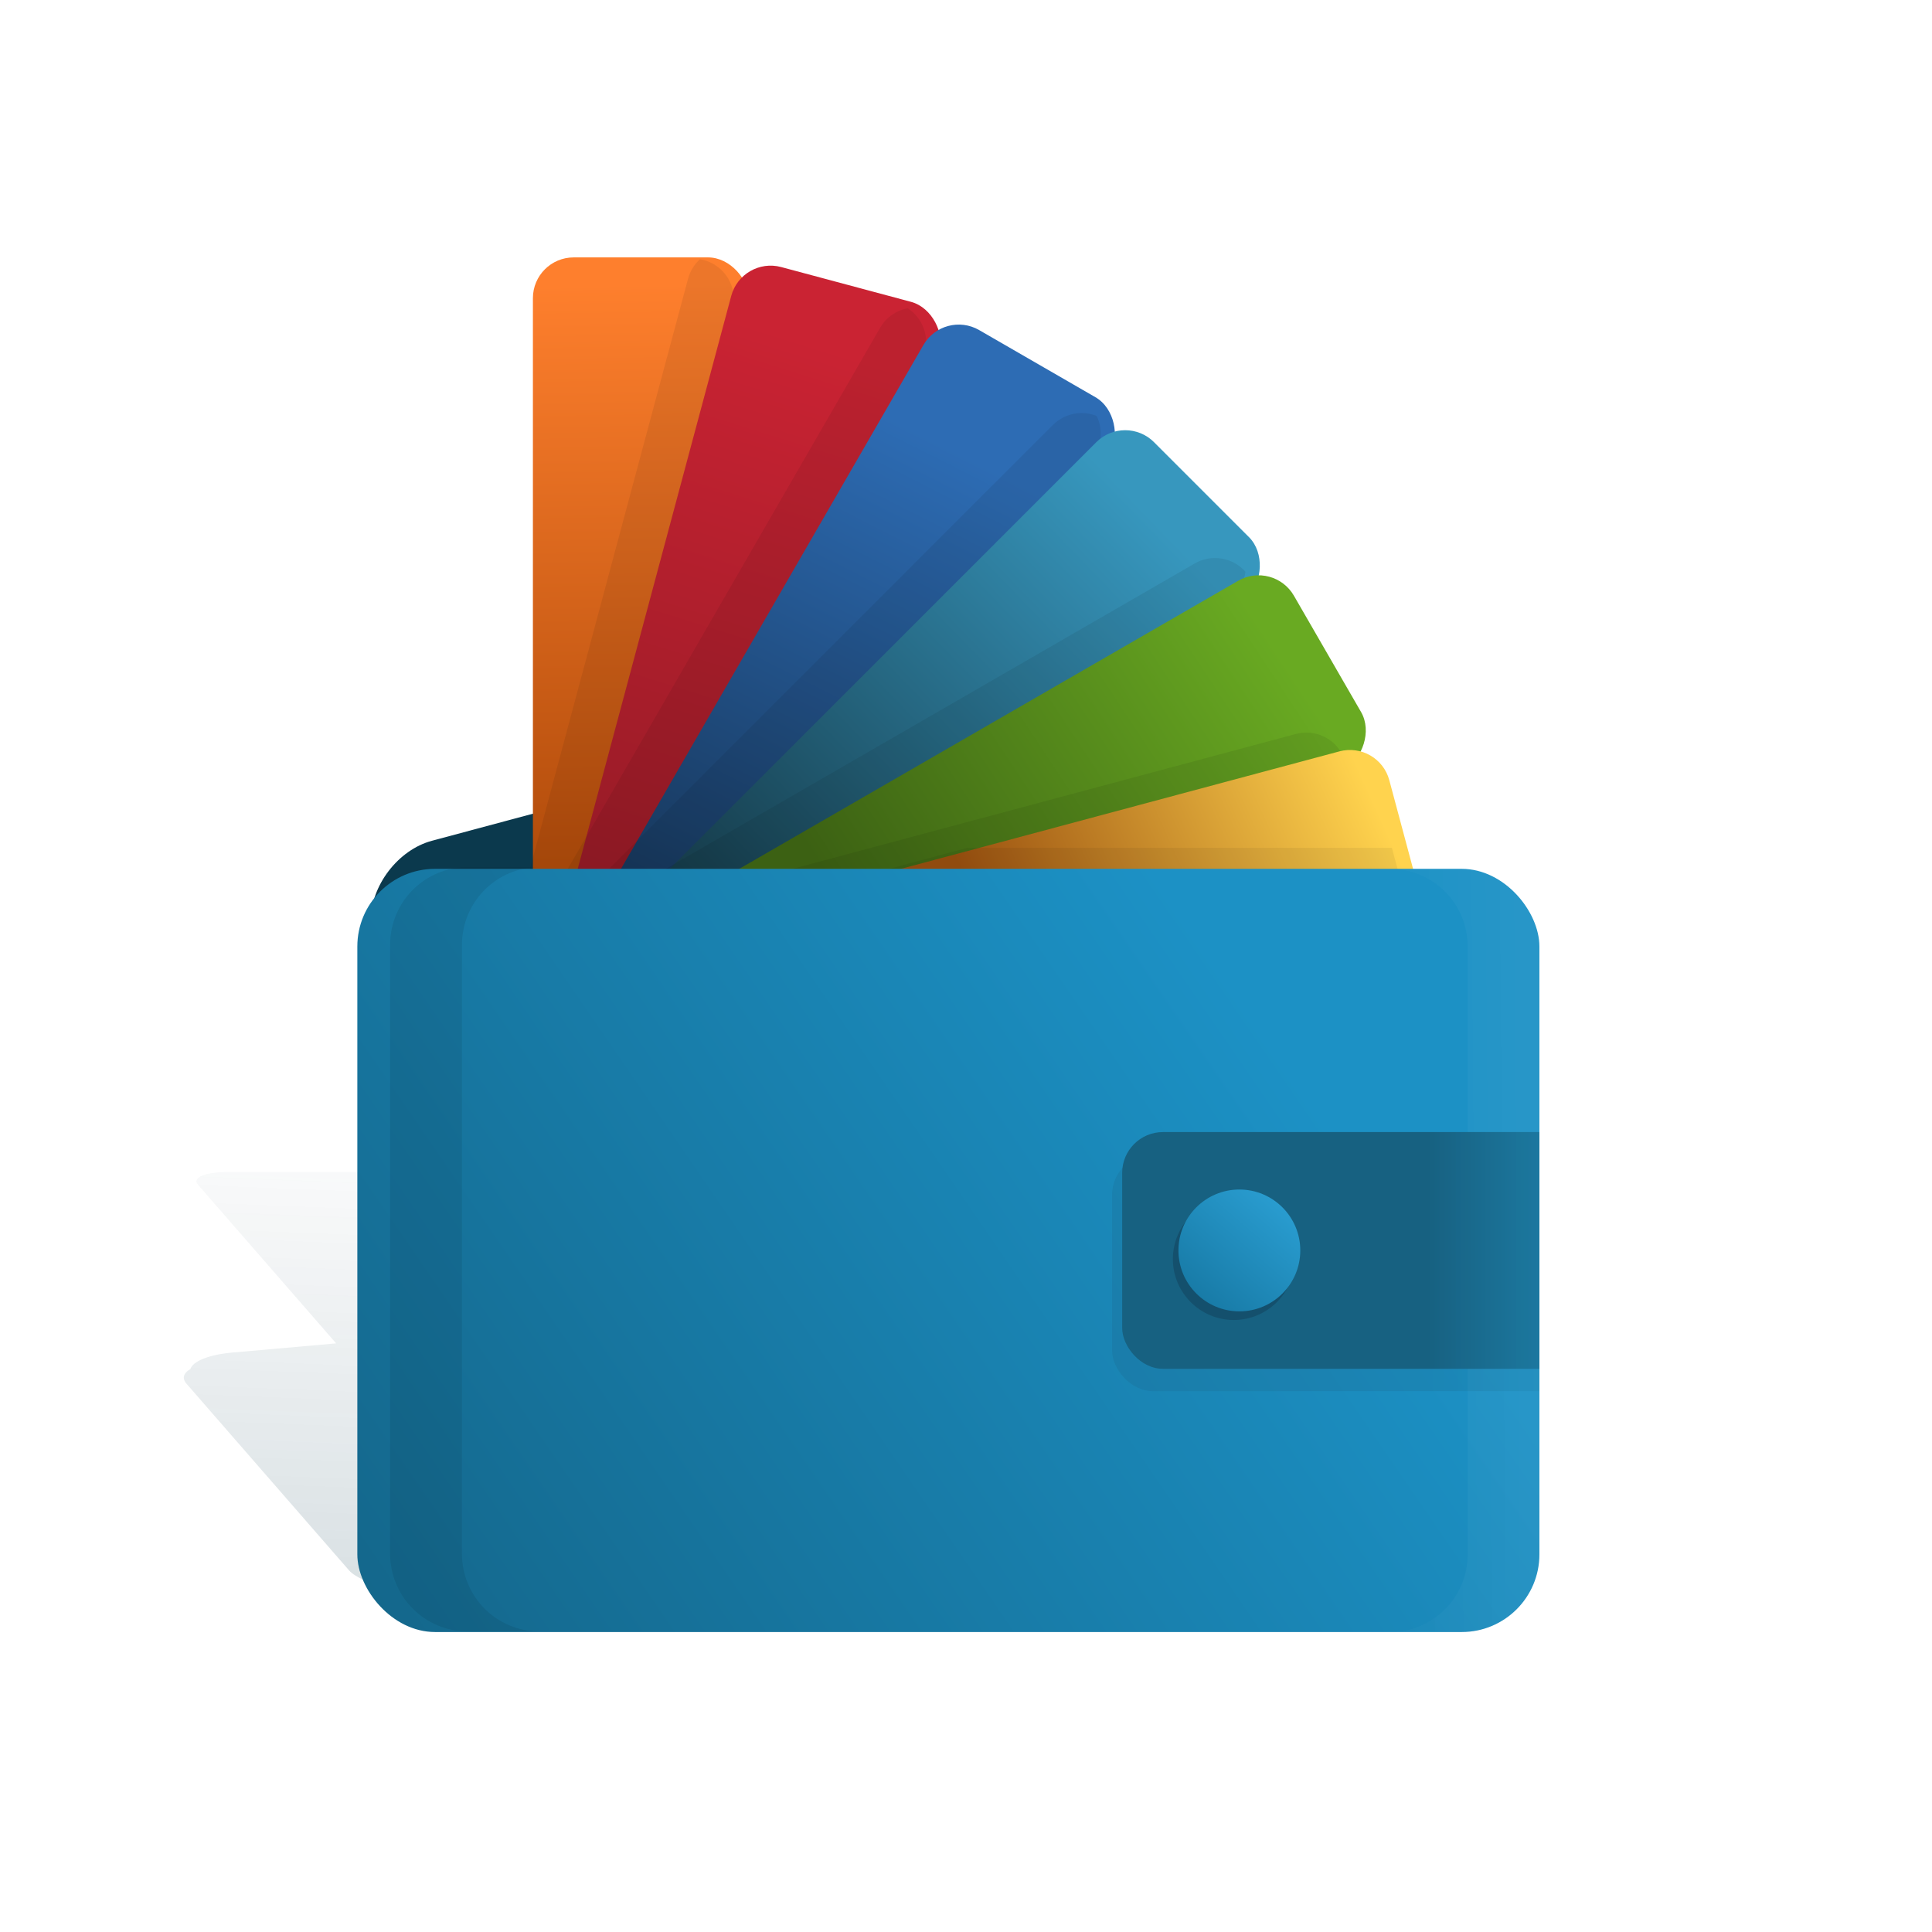 <?xml version="1.0" encoding="UTF-8" standalone="no"?>
<!-- Created with Inkscape (http://www.inkscape.org/) -->

<svg
   xmlns:dc="http://purl.org/dc/elements/1.1/"
   xmlns:cc="http://creativecommons.org/ns#"
   xmlns:rdf="http://www.w3.org/1999/02/22-rdf-syntax-ns#"
   xmlns:svg="http://www.w3.org/2000/svg"
   xmlns="http://www.w3.org/2000/svg"
   xmlns:xlink="http://www.w3.org/1999/xlink"
   xmlns:sodipodi="http://sodipodi.sourceforge.net/DTD/sodipodi-0.dtd"
   xmlns:inkscape="http://www.inkscape.org/namespaces/inkscape"
   width="67.733mm"
   height="67.733mm"
   viewBox="0 0 67.733 67.733"
   version="1.1"
   id="svg8"
   sodipodi:docname="icon.svg"
   inkscape:version="0.92.4 (5da689c313, 2019-01-14)"
   inkscape:export-filename="/home/sherlock/Dokumen/Komunitas/Gimpscape/ekstensi/gradient-lib.svg.png"
   inkscape:export-xdpi="300"
   inkscape:export-ydpi="300">
  <defs
     id="defs2">
    <linearGradient
       id="linearGradient3883"
       inkscape:collect="always">
      <stop
         id="stop3879"
         offset="0"
         style="stop-color:#dddbd8;stop-opacity:1" />
      <stop
         id="stop3881"
         offset="1"
         style="stop-color:#f5f4f2;stop-opacity:1" />
    </linearGradient>
    <linearGradient
       inkscape:collect="always"
       id="linearGradient3094">
      <stop
         style="stop-color:#0b394d;stop-opacity:1;"
         offset="0"
         id="stop3090" />
      <stop
         style="stop-color:#0b394d;stop-opacity:0;"
         offset="1"
         id="stop3092" />
    </linearGradient>
    <linearGradient
       inkscape:collect="always"
       id="linearGradient2767">
      <stop
         style="stop-color:#2fa8de;stop-opacity:1;"
         offset="0"
         id="stop2763" />
      <stop
         style="stop-color:#187ba7;stop-opacity:1"
         offset="1"
         id="stop2765" />
    </linearGradient>
    <linearGradient
       inkscape:collect="always"
       id="linearGradient2759">
      <stop
         style="stop-color:#176181;stop-opacity:1;"
         offset="0"
         id="stop2755" />
      <stop
         style="stop-color:#1d7ca5;stop-opacity:1"
         offset="1"
         id="stop2757" />
    </linearGradient>
    <linearGradient
       inkscape:collect="always"
       id="linearGradient2743">
      <stop
         style="stop-color:#ffffff;stop-opacity:1;"
         offset="0"
         id="stop2739" />
      <stop
         style="stop-color:#ffffff;stop-opacity:0;"
         offset="1"
         id="stop2741" />
    </linearGradient>
    <linearGradient
       inkscape:collect="always"
       id="linearGradient2715">
      <stop
         style="stop-color:#1c91c5;stop-opacity:1;"
         offset="0"
         id="stop2711" />
      <stop
         style="stop-color:#105370;stop-opacity:1"
         offset="1"
         id="stop2713" />
    </linearGradient>
    <linearGradient
       inkscape:collect="always"
       id="linearGradient2679">
      <stop
         style="stop-color:#ffd34e;stop-opacity:1"
         offset="0"
         id="stop2675" />
      <stop
         style="stop-color:#9a500f;stop-opacity:1"
         offset="1"
         id="stop2677" />
    </linearGradient>
    <linearGradient
       inkscape:collect="always"
       id="linearGradient2671">
      <stop
         style="stop-color:#69aa22;stop-opacity:1"
         offset="0"
         id="stop2667" />
      <stop
         style="stop-color:#3c6113;stop-opacity:1"
         offset="1"
         id="stop2669" />
    </linearGradient>
    <linearGradient
       inkscape:collect="always"
       id="linearGradient2663">
      <stop
         style="stop-color:#0d232b;stop-opacity:1"
         offset="0"
         id="stop2659" />
      <stop
         style="stop-color:#3797be;stop-opacity:1"
         offset="1"
         id="stop2661" />
    </linearGradient>
    <linearGradient
       inkscape:collect="always"
       id="linearGradient2655">
      <stop
         style="stop-color:#2d6cb4;stop-opacity:1"
         offset="0"
         id="stop2651" />
      <stop
         style="stop-color:#112944;stop-opacity:1"
         offset="1"
         id="stop2653" />
    </linearGradient>
    <linearGradient
       inkscape:collect="always"
       id="linearGradient2647">
      <stop
         style="stop-color:#8d1924;stop-opacity:1"
         offset="0"
         id="stop2643" />
      <stop
         style="stop-color:#ca2333;stop-opacity:1"
         offset="1"
         id="stop2645" />
    </linearGradient>
    <linearGradient
       inkscape:collect="always"
       id="linearGradient2639">
      <stop
         style="stop-color:#fe7f2d;stop-opacity:1"
         offset="0"
         id="stop2635" />
      <stop
         style="stop-color:#9b3d01;stop-opacity:1"
         offset="1"
         id="stop2637" />
    </linearGradient>
    <clipPath
       clipPathUnits="userSpaceOnUse"
       id="clipPath2609">
      <rect
         style="opacity:1;vector-effect:none;fill:#3d83cf;fill-opacity:1;stroke:none;stroke-width:1.5;stroke-linecap:round;stroke-linejoin:round;stroke-miterlimit:4;stroke-dasharray:none;stroke-dashoffset:0;stroke-opacity:1;paint-order:stroke fill markers"
         id="rect2611"
         width="90.441"
         height="58.392"
         x="1592.816"
         y="-85.399"
         rx="10.057"
         ry="10.057" />
    </clipPath>
    <linearGradient
       inkscape:collect="always"
       xlink:href="#linearGradient3883"
       id="linearGradient1561-1"
       x1="643.517"
       y1="257.474"
       x2="643.517"
       y2="246.606"
       gradientUnits="userSpaceOnUse" />
    <filter
       inkscape:collect="always"
       style="color-interpolation-filters:sRGB"
       id="filter3130-5"
       x="-0.023"
       width="1.046"
       y="-0.061"
       height="1.122">
      <feGaussianBlur
         inkscape:collect="always"
         stdDeviation="0.451"
         id="feGaussianBlur3132-3" />
    </filter>
    <linearGradient
       inkscape:collect="always"
       xlink:href="#linearGradient3094"
       id="linearGradient3096-8"
       x1="1362.204"
       y1="-3.47"
       x2="1384.769"
       y2="166.371"
       gradientUnits="userSpaceOnUse"
       gradientTransform="matrix(1,0,-0.267,-0.374,29.058,152.442)" />
    <linearGradient
       inkscape:collect="always"
       xlink:href="#linearGradient2639"
       id="linearGradient2641-1"
       x1="1615.979"
       y1="-135.366"
       x2="1617.064"
       y2="-68.463"
       gradientUnits="userSpaceOnUse" />
    <linearGradient
       inkscape:collect="always"
       xlink:href="#linearGradient2647"
       id="linearGradient2649-6"
       x1="1540.698"
       y1="-489.51"
       x2="1543.201"
       y2="-549.335"
       gradientUnits="userSpaceOnUse" />
    <linearGradient
       inkscape:collect="always"
       xlink:href="#linearGradient2655"
       id="linearGradient2657-3"
       x1="1365.692"
       y1="-928.713"
       x2="1369.006"
       y2="-869.45"
       gradientUnits="userSpaceOnUse" />
    <linearGradient
       inkscape:collect="always"
       xlink:href="#linearGradient2663"
       id="linearGradient2665-6"
       x1="1094.515"
       y1="-1193.127"
       x2="1095.538"
       y2="-1259.357"
       gradientUnits="userSpaceOnUse" />
    <linearGradient
       inkscape:collect="always"
       xlink:href="#linearGradient2671"
       id="linearGradient2673-8"
       x1="745.378"
       y1="-1503.903"
       x2="748.051"
       y2="-1459.349"
       gradientUnits="userSpaceOnUse" />
    <linearGradient
       inkscape:collect="always"
       xlink:href="#linearGradient2679"
       id="linearGradient2681-9"
       x1="351.377"
       y1="-1652.028"
       x2="357.181"
       y2="-1616.403"
       gradientUnits="userSpaceOnUse" />
    <linearGradient
       inkscape:collect="always"
       xlink:href="#linearGradient2715"
       id="linearGradient2717-6"
       x1="1661.553"
       y1="-74.094"
       x2="1561.994"
       y2="-5.706"
       gradientUnits="userSpaceOnUse" />
    <linearGradient
       inkscape:collect="always"
       xlink:href="#linearGradient2743"
       id="linearGradient2745-0"
       x1="1682.488"
       y1="-39.52"
       x2="1669.207"
       y2="-39.41"
       gradientUnits="userSpaceOnUse" />
    <linearGradient
       inkscape:collect="always"
       xlink:href="#linearGradient2759"
       id="linearGradient2761-9"
       x1="1674.696"
       y1="-60.264"
       x2="1685.123"
       y2="-60.264"
       gradientUnits="userSpaceOnUse" />
    <clipPath
       clipPathUnits="userSpaceOnUse"
       id="clipPath2609-4">
      <rect
         style="opacity:1;vector-effect:none;fill:#3d83cf;fill-opacity:1;stroke:none;stroke-width:1.5;stroke-linecap:round;stroke-linejoin:round;stroke-miterlimit:4;stroke-dasharray:none;stroke-dashoffset:0;stroke-opacity:1;paint-order:stroke fill markers"
         id="rect2611-0"
         width="90.441"
         height="58.392"
         x="1592.816"
         y="-85.399"
         rx="10.057"
         ry="10.057" />
    </clipPath>
    <linearGradient
       inkscape:collect="always"
       xlink:href="#linearGradient2767"
       id="linearGradient2769-6"
       x1="1666.386"
       y1="-61.718"
       x2="1658.004"
       y2="-51.939"
       gradientUnits="userSpaceOnUse" />
    <linearGradient
       inkscape:collect="always"
       xlink:href="#linearGradient2759"
       id="linearGradient4240"
       gradientUnits="userSpaceOnUse"
       x1="1674.696"
       y1="-60.264"
       x2="1685.123"
       y2="-60.264" />
    <linearGradient
       inkscape:collect="always"
       xlink:href="#linearGradient2759"
       id="linearGradient4242"
       gradientUnits="userSpaceOnUse"
       x1="1674.696"
       y1="-60.264"
       x2="1685.123"
       y2="-60.264" />
    <linearGradient
       inkscape:collect="always"
       xlink:href="#linearGradient2759"
       id="linearGradient4244"
       gradientUnits="userSpaceOnUse"
       x1="1674.696"
       y1="-60.264"
       x2="1685.123"
       y2="-60.264" />
  </defs>
  <sodipodi:namedview
     id="base"
     pagecolor="#ffffff"
     bordercolor="#666666"
     borderopacity="1.0"
     inkscape:pageopacity="0.0"
     inkscape:pageshadow="2"
     inkscape:zoom="0.60264874"
     inkscape:cx="407.20421"
     inkscape:cy="170.79797"
     inkscape:document-units="mm"
     inkscape:current-layer="layer1"
     showgrid="false"
     scale-x="1"
     showborder="true"
     showguides="true"
     inkscape:pagecheckerboard="true"
     inkscape:snap-global="false"
     inkscape:snap-page="true"
     inkscape:snap-object-midpoints="true"
     inkscape:snap-intersection-paths="true"
     inkscape:object-paths="true">
    <inkscape:grid
       type="xygrid"
       id="grid10"
       spacingx="2.117"
       spacingy="2.117"
       originx="-519.077"
       originy="63.158" />
  </sodipodi:namedview>
  <g
     inkscape:label="Layer 1"
     inkscape:groupmode="layer"
     id="layer1"
     transform="translate(-519.078,-292.425)">
    <g
       id="g2387"
       transform="translate(330.732,-18.75)" />
    <rect
       style="opacity:0;vector-effect:none;fill:#ffffff;fill-opacity:1;stroke:none;stroke-width:1.5;stroke-linecap:round;stroke-linejoin:round;stroke-miterlimit:4;stroke-dasharray:none;stroke-dashoffset:0;stroke-opacity:1;paint-order:stroke fill markers"
       id="rect4254"
       width="67.733"
       height="67.733"
       x="519.078"
       y="292.425"
       rx="1.305"
       ry="1.305" />
    <g
       id="g3311-2"
       transform="matrix(1.016,0,0,1.016,-863.849,229.776)"
       style="stroke-width:0.984">
      <path
         transform="matrix(-1,0,0,1,2785.576,4.967)"
         style="opacity:0.668;vector-effect:none;fill:none;fill-opacity:1;stroke:none;stroke-width:1.476;stroke-linecap:round;stroke-linejoin:round;stroke-miterlimit:4;stroke-dasharray:none;stroke-dashoffset:0;stroke-opacity:1;paint-order:stroke fill markers;filter:url(#filter3130-5)"
         d="m 1365.46,94.015 c -0.78,0 -1.241,0.235 -1.032,0.526 l 4.772,6.675 -3.582,0.386 c -0.815,0.088 -1.363,0.368 -1.449,0.694 -0.027,0.019 -0.053,0.039 -0.075,0.059 -0.145,0.133 -0.191,0.289 -0.115,0.458 0,0 2e-4,1.9e-4 2e-4,1.9e-4 0.013,0.034 0.034,0.068 0.06,0.103 l 5.607,7.842 c 0.05,0.069 0.117,0.137 0.199,0.202 0,0 2e-4,1.9e-4 2e-4,1.9e-4 0.164,0.131 0.39,0.252 0.659,0.359 0.202,0.08 0.424,0.152 0.669,0.213 0.565,0.143 1.222,0.228 1.872,0.228 h 35.45 c 0.093,-10e-6 0.183,-0.002 0.271,-0.005 0.264,-0.01 0.505,-0.035 0.719,-0.073 0.071,-0.013 0.139,-0.027 0.204,-0.042 0.065,-0.015 0.127,-0.032 0.185,-0.05 0.117,-0.036 0.22,-0.077 0.309,-0.122 0.266,-0.136 0.4,-0.311 0.367,-0.507 -0.01,-0.033 -0.016,-0.066 -0.031,-0.1 -0.013,-0.034 -0.034,-0.068 -0.06,-0.103 l -1.712,-2.394 -2.184,-3.054 -1.712,-2.394 c -0.025,-0.035 -0.049,-0.069 -0.087,-0.103 -0.033,-0.034 -0.071,-0.067 -0.112,-0.1 -0.165,-0.131 -0.39,-0.252 -0.659,-0.359 -0.135,-0.053 -0.28,-0.103 -0.434,-0.148 -0.154,-0.045 -0.315,-0.086 -0.484,-0.122 0,0 -5e-4,0 -5e-4,0 -0.085,-0.018 -0.17,-0.035 -0.256,-0.05 0,0 -6e-4,0 -6e-4,0 -0.087,-0.015 -0.175,-0.029 -0.264,-0.042 0,0 -6e-4,0 -6e-4,0 -0.268,-0.038 -0.544,-0.063 -0.823,-0.073 0,0 -5e-4,0 -5e-4,0 -0.091,-0.003 -0.185,-0.005 -0.278,-0.005 h -5e-4 -1.344 l -0.413,-0.288 -1.234,-0.862 c -0.263,-0.183 -0.732,-0.317 -1.22,-0.368 0.113,-0.155 -0.014,-0.348 -0.387,-0.513 l -3.393,-1.501 c -0.372,-0.164 -0.891,-0.258 -1.366,-0.263 0,-0.014 -0.01,-0.028 -0.011,-0.043 8e-4,-0.006 0,-0.012 0,-0.018 10e-5,-7.23e-4 10e-5,-0.001 -0.01,-0.002 -0.062,-0.154 -0.306,-0.313 -0.707,-0.431 l -4.157,-1.226 c -0.455,-0.134 -0.99,-0.18 -1.42,-0.14 -0.01,-0.009 -0.012,-0.017 -0.018,-0.026 -0.03,-0.029 -0.06,-0.057 -0.099,-0.085 -0.01,-0.007 -0.019,-0.014 -0.029,-0.021 -0.041,-0.028 -0.086,-0.055 -0.139,-0.081 -0.181,-0.092 -0.433,-0.172 -0.728,-0.227 l -4.638,-0.867 c -0.508,-0.095 -1.022,-0.091 -1.378,-0.007 -0.019,-0.01 -0.031,-0.02 -0.047,-0.029 -0.042,-0.025 -0.089,-0.049 -0.14,-0.072 -0.012,-0.004 -0.013,-0.008 -0.024,-0.012 -0.063,-0.026 -0.124,-0.05 -0.194,-0.074 -0.052,-0.018 -0.113,-0.036 -0.169,-0.052 -3e-4,-3.74e-4 10e-5,-7.23e-4 2e-4,-0.002 -0.198,-0.054 -0.422,-0.095 -0.661,-0.117 l -4.802,-0.449 c -0.525,-0.049 -0.983,0.004 -1.24,0.125 -0.01,-0.003 -0.015,-0.005 -0.023,-0.008 -0.01,-0.007 -0.037,-0.013 -0.046,-0.02 -0.059,-0.021 -0.116,-0.04 -0.168,-0.059 -0.018,-0.006 -0.046,-0.013 -0.064,-0.019 -0.056,-0.016 -0.112,-0.03 -0.171,-0.043 -0.038,-0.009 -0.076,-0.017 -0.113,-0.025 -0.02,-0.003 -0.033,-0.006 -0.049,-0.009 -0.07,-0.013 -0.141,-0.024 -0.214,-0.033 -0.014,-0.002 -0.025,-0.003 -0.036,-0.004 -0.078,-0.009 -0.154,-0.016 -0.233,-0.021 -3e-4,-1.83e-4 -0.012,-7.23e-4 -0.012,-7.23e-4 v 0 c 0,0 -5e-4,1.91e-4 -5e-4,1.91e-4 -0.08,-0.005 -0.16,-0.008 -0.241,-0.008 z"
         id="path3179-4"
         inkscape:connector-curvature="0"
         inkscape:transform-center-y="-8.9131325"
         inkscape:transform-center-x="3.5474848" />
      <g
         transform="translate(3.548,4.967)"
         id="g3159-7"
         style="stroke-width:0.984">
        <path
           style="opacity:0.668;vector-effect:none;fill:url(#linearGradient3096-8);fill-opacity:1;stroke:none;stroke-width:1.629;stroke-linecap:round;stroke-linejoin:round;stroke-miterlimit:4;stroke-dasharray:none;stroke-dashoffset:0;stroke-opacity:1;paint-order:stroke fill markers;filter:url(#filter3130-5)"
           d="m 1365.46,94.015 c -0.78,0 -1.241,0.235 -1.032,0.526 l 4.772,6.675 -3.582,0.386 c -0.815,0.088 -1.363,0.368 -1.449,0.694 -0.027,0.019 -0.053,0.039 -0.075,0.059 -0.145,0.133 -0.191,0.289 -0.115,0.458 0,0 2e-4,1.9e-4 2e-4,1.9e-4 0.013,0.034 0.034,0.068 0.06,0.103 l 5.607,7.842 c 0.05,0.069 0.117,0.137 0.199,0.202 0,0 2e-4,1.9e-4 2e-4,1.9e-4 0.164,0.131 0.39,0.252 0.659,0.359 0.202,0.08 0.424,0.152 0.669,0.213 0.565,0.143 1.222,0.228 1.872,0.228 h 35.45 c 0.093,-10e-6 0.183,-0.002 0.271,-0.005 0.264,-0.01 0.505,-0.035 0.719,-0.073 0.071,-0.013 0.139,-0.027 0.204,-0.042 0.065,-0.015 0.127,-0.032 0.185,-0.05 0.117,-0.036 0.22,-0.077 0.309,-0.122 0.266,-0.136 0.4,-0.311 0.367,-0.507 -0.01,-0.033 -0.016,-0.066 -0.031,-0.1 -0.013,-0.034 -0.034,-0.068 -0.06,-0.103 l -1.712,-2.394 -2.184,-3.054 -1.712,-2.394 c -0.025,-0.035 -0.049,-0.069 -0.087,-0.103 -0.033,-0.034 -0.071,-0.067 -0.112,-0.1 -0.165,-0.131 -0.39,-0.252 -0.659,-0.359 -0.135,-0.053 -0.28,-0.103 -0.434,-0.148 -0.154,-0.045 -0.315,-0.086 -0.484,-0.122 0,0 -5e-4,0 -5e-4,0 -0.085,-0.018 -0.17,-0.035 -0.256,-0.05 0,0 -6e-4,0 -6e-4,0 -0.087,-0.015 -0.175,-0.029 -0.264,-0.042 0,0 -6e-4,0 -6e-4,0 -0.268,-0.038 -0.544,-0.063 -0.823,-0.073 0,0 -5e-4,0 -5e-4,0 -0.091,-0.003 -0.185,-0.005 -0.278,-0.005 h -5e-4 -1.344 l -0.413,-0.288 -1.234,-0.862 c -0.263,-0.183 -0.732,-0.317 -1.22,-0.368 0.113,-0.155 -0.014,-0.348 -0.387,-0.513 l -3.393,-1.501 c -0.372,-0.164 -0.891,-0.258 -1.366,-0.263 0,-0.014 -0.01,-0.028 -0.011,-0.043 8e-4,-0.006 0,-0.012 0,-0.018 10e-5,-7.23e-4 10e-5,-0.001 -0.01,-0.002 -0.062,-0.154 -0.306,-0.313 -0.707,-0.431 l -4.157,-1.226 c -0.455,-0.134 -0.99,-0.18 -1.42,-0.14 -0.01,-0.009 -0.012,-0.017 -0.018,-0.026 -0.03,-0.029 -0.06,-0.057 -0.099,-0.085 -0.01,-0.007 -0.019,-0.014 -0.029,-0.021 -0.041,-0.028 -0.086,-0.055 -0.139,-0.081 -0.181,-0.092 -0.433,-0.172 -0.728,-0.227 l -4.638,-0.867 c -0.508,-0.095 -1.022,-0.091 -1.378,-0.007 -0.019,-0.01 -0.031,-0.02 -0.047,-0.029 -0.042,-0.025 -0.089,-0.049 -0.14,-0.072 -0.012,-0.004 -0.013,-0.008 -0.024,-0.012 -0.063,-0.026 -0.124,-0.05 -0.194,-0.074 -0.052,-0.018 -0.113,-0.036 -0.169,-0.052 -3e-4,-3.74e-4 10e-5,-7.23e-4 2e-4,-0.002 -0.198,-0.054 -0.422,-0.095 -0.661,-0.117 l -4.802,-0.449 c -0.525,-0.049 -0.983,0.004 -1.24,0.125 -0.01,-0.003 -0.015,-0.005 -0.023,-0.008 -0.01,-0.007 -0.037,-0.013 -0.046,-0.02 -0.059,-0.021 -0.116,-0.04 -0.168,-0.059 -0.018,-0.006 -0.046,-0.013 -0.064,-0.019 -0.056,-0.016 -0.112,-0.03 -0.171,-0.043 -0.038,-0.009 -0.076,-0.017 -0.113,-0.025 -0.02,-0.003 -0.033,-0.006 -0.049,-0.009 -0.07,-0.013 -0.141,-0.024 -0.214,-0.033 -0.014,-0.002 -0.025,-0.003 -0.036,-0.004 -0.078,-0.009 -0.154,-0.016 -0.233,-0.021 -3e-4,-1.83e-4 -0.012,-7.23e-4 -0.012,-7.23e-4 v 0 c 0,0 -5e-4,1.91e-4 -5e-4,1.91e-4 -0.08,-0.005 -0.16,-0.008 -0.241,-0.008 z"
           id="rect2977-7"
           inkscape:connector-curvature="0"
           inkscape:transform-center-y="-7.3219625"
           inkscape:transform-center-x="3.5474848"
           transform="matrix(1,0,0,0.821,0,19.952)" />
        <g
           id="g2842-5"
           transform="matrix(0.451,0,0,0.451,651.571,125.191)"
           style="stroke-width:2.181">
          <rect
             transform="matrix(0.966,-0.259,0,1,0,0)"
             inkscape:transform-center-y="-7.0718963"
             inkscape:transform-center-x="-26.39261"
             style="opacity:1;vector-effect:none;fill:#0b394d;fill-opacity:1;stroke:none;stroke-width:3.329;stroke-linecap:round;stroke-linejoin:round;stroke-miterlimit:4;stroke-dasharray:none;stroke-dashoffset:0;stroke-opacity:1;paint-order:stroke fill markers"
             id="rect2613-4"
             width="73.705"
             height="45.965"
             x="1649.946"
             y="341.043"
             rx="4.84"
             ry="4.84" />
          <g
             style="stroke-width:2.541"
             transform="matrix(0.858,0,0,0.858,223.836,-13.968)"
             id="g2633-8">
            <rect
               style="opacity:1;vector-effect:none;fill:url(#linearGradient2641-1);fill-opacity:1;stroke:none;stroke-width:3.811;stroke-linecap:round;stroke-linejoin:round;stroke-miterlimit:4;stroke-dasharray:none;stroke-dashoffset:0;stroke-opacity:1;paint-order:stroke fill markers"
               id="rect2615-1"
               width="19.248"
               height="76.835"
               x="1611.204"
               y="-137.777"
               rx="3.636"
               ry="3.636" />
            <path
               id="rect2771-2"
               transform="matrix(0.308,0,0,0.308,-260.749,16.271)"
               d="m 6126.137,-499.629 c -1.615,1.47 -2.848,3.4 -3.457,5.674 l -49.168,183.496 v 48.146 c 0,0.36 0.021,0.715 0.053,1.066 l 36.574,9.801 c 6.313,1.692 12.756,-2.029 14.447,-8.342 l 11.373,-42.445 v -185.775 c 0,-5.861 -4.236,-10.685 -9.822,-11.621 z"
               style="opacity:0.072;vector-effect:none;fill:#000000;fill-opacity:1;stroke:none;stroke-width:12.365;stroke-linecap:round;stroke-linejoin:round;stroke-miterlimit:4;stroke-dasharray:none;stroke-dashoffset:0;stroke-opacity:1;paint-order:stroke fill markers"
               inkscape:connector-curvature="0" />
            <rect
               ry="3.636"
               rx="3.636"
               y="-554.992"
               x="1538.616"
               height="76.835"
               width="19.248"
               id="rect2617-8"
               style="opacity:1;vector-effect:none;fill:url(#linearGradient2649-6);fill-opacity:1;stroke:none;stroke-width:3.811;stroke-linecap:round;stroke-linejoin:round;stroke-miterlimit:4;stroke-dasharray:none;stroke-dashoffset:0;stroke-opacity:1;paint-order:stroke fill markers"
               inkscape:transform-center-y="-31.186035"
               transform="rotate(15)"
               inkscape:transform-center-x="-8.3563328" />
            <path
               id="rect2773-9"
               transform="matrix(0.308,0,0,0.308,-260.749,16.271)"
               d="m 6186.279,-485.436 c -3.244,0.621 -6.209,2.589 -7.998,5.688 l -92.889,160.889 -12.912,48.189 c -0.347,1.296 -0.456,2.593 -0.371,3.857 l 26.686,15.406 13.924,3.73 c 2.764,-0.837 5.232,-2.68 6.797,-5.391 l 24.07,-41.689 47.629,-177.756 c 1.358,-5.067 -0.778,-10.213 -4.936,-12.924 z"
               style="opacity:0.072;vector-effect:none;fill:#000000;fill-opacity:1;stroke:none;stroke-width:12.365;stroke-linecap:round;stroke-linejoin:round;stroke-miterlimit:4;stroke-dasharray:none;stroke-dashoffset:0;stroke-opacity:1;paint-order:stroke fill markers"
               inkscape:connector-curvature="0" />
            <rect
               inkscape:transform-center-x="-16.143173"
               transform="rotate(30)"
               inkscape:transform-center-y="-27.960618"
               style="opacity:1;vector-effect:none;fill:url(#linearGradient2657-3);fill-opacity:1;stroke:none;stroke-width:3.811;stroke-linecap:round;stroke-linejoin:round;stroke-miterlimit:4;stroke-dasharray:none;stroke-dashoffset:0;stroke-opacity:1;paint-order:stroke fill markers"
               id="rect2619-3"
               width="19.248"
               height="76.835"
               x="1360.518"
               y="-939.205"
               rx="3.636"
               ry="3.636" />
            <path
               id="rect2775-6"
               transform="matrix(0.308,0,0,0.308,-260.749,16.271)"
               d="m 6236.65,-455.1 c -3.015,0 -6.031,1.156 -8.342,3.467 l -130.127,130.127 -24.535,42.496 c -1.285,2.226 -1.756,4.687 -1.524,7.055 l 13.457,13.457 23.074,13.322 c 1.536,-0.575 2.981,-1.47 4.221,-2.709 l 35.279,-35.279 92.422,-160.08 c 2.032,-3.52 2.052,-7.628 0.418,-11.02 -1.393,-0.553 -2.868,-0.836 -4.344,-0.836 z"
               style="opacity:0.072;vector-effect:none;fill:#000000;fill-opacity:1;stroke:none;stroke-width:12.365;stroke-linecap:round;stroke-linejoin:round;stroke-miterlimit:4;stroke-dasharray:none;stroke-dashoffset:0;stroke-opacity:1;paint-order:stroke fill markers"
               inkscape:connector-curvature="0" />
            <rect
               ry="3.636"
               rx="3.636"
               y="-1264.23"
               x="1089.047"
               height="76.835"
               width="19.248"
               id="rect2621-8"
               style="opacity:1;vector-effect:none;fill:url(#linearGradient2665-6);fill-opacity:1;stroke:none;stroke-width:3.811;stroke-linecap:round;stroke-linejoin:round;stroke-miterlimit:4;stroke-dasharray:none;stroke-dashoffset:0;stroke-opacity:1;paint-order:stroke fill markers"
               inkscape:transform-center-y="-22.829713"
               transform="rotate(45)"
               inkscape:transform-center-x="-22.829829" />
            <path
               id="rect2777-0"
               transform="matrix(0.308,0,0,0.308,-260.749,16.271)"
               d="m 6274.943,-413.115 c -1.901,0.051 -3.819,0.565 -5.588,1.586 l -160.082,92.424 -32.342,32.342 c -3.228,3.228 -4.193,7.829 -2.912,11.887 l 2.52,4.361 c 0.131,0.145 0.253,0.296 0.393,0.436 l 26.336,26.336 c 0.63,-0.232 1.253,-0.508 1.855,-0.855 l 42.496,-24.535 133.061,-133.061 c 1.961,-1.961 3.08,-4.431 3.377,-6.977 -2.341,-2.635 -5.699,-4.036 -9.113,-3.943 z"
               style="opacity:0.072;vector-effect:none;fill:#000000;fill-opacity:1;stroke:none;stroke-width:12.365;stroke-linecap:round;stroke-linejoin:round;stroke-miterlimit:4;stroke-dasharray:none;stroke-dashoffset:0;stroke-opacity:1;paint-order:stroke fill markers"
               inkscape:connector-curvature="0" />
            <rect
               inkscape:transform-center-x="-27.960727"
               transform="rotate(60)"
               inkscape:transform-center-y="-16.143018"
               style="opacity:1;vector-effect:none;fill:url(#linearGradient2673-8);fill-opacity:1;stroke:none;stroke-width:3.811;stroke-linecap:round;stroke-linejoin:round;stroke-miterlimit:4;stroke-dasharray:none;stroke-dashoffset:0;stroke-opacity:1;paint-order:stroke fill markers"
               id="rect2623-2"
               width="19.248"
               height="76.835"
               x="742.703"
               y="-1507.918"
               rx="3.636"
               ry="3.636" />
            <path
               id="rect2779-1"
               transform="matrix(0.308,0,0,0.308,-260.749,16.271)"
               d="m 6302.158,-362.566 c -1.161,-0.045 -2.349,0.081 -3.533,0.398 l -181.766,48.705 -34.748,20.061 c -5.66,3.268 -7.584,10.455 -4.316,16.115 l 19.426,33.648 c 0.015,0.026 0.034,0.048 0.049,0.074 l 43.695,-11.707 167.828,-96.896 c 1.501,-0.867 2.733,-2.013 3.682,-3.33 -1.82,-4.184 -5.858,-6.896 -10.316,-7.068 z"
               style="opacity:0.072;vector-effect:none;fill:#000000;fill-opacity:1;stroke:none;stroke-width:12.365;stroke-linecap:round;stroke-linejoin:round;stroke-miterlimit:4;stroke-dasharray:none;stroke-dashoffset:0;stroke-opacity:1;paint-order:stroke fill markers"
               inkscape:connector-curvature="0" />
            <rect
               ry="3.636"
               rx="3.636"
               y="-1653.663"
               x="345.09"
               height="76.835"
               width="19.248"
               id="rect2625-0"
               style="opacity:1;vector-effect:none;fill:url(#linearGradient2681-9);fill-opacity:1;stroke:none;stroke-width:3.811;stroke-linecap:round;stroke-linejoin:round;stroke-miterlimit:4;stroke-dasharray:none;stroke-dashoffset:0;stroke-opacity:1;paint-order:stroke fill markers"
               inkscape:transform-center-y="-8.3562031"
               transform="rotate(75)"
               inkscape:transform-center-x="-31.186109" />
            <path
               id="rect2810-5"
               transform="matrix(0.308,0,0,0.308,-260.749,16.271)"
               d="m 6203.584,-329.221 -114.75,30.748 c -6.313,1.692 -10.033,8.134 -8.342,14.447 l 10.057,37.531 c 1.692,6.313 8.134,10.033 14.447,8.342 l 218.006,-58.416 c 6.313,-1.692 10.033,-8.134 8.342,-14.447 l -4.879,-18.205 z"
               style="opacity:0.061;vector-effect:none;fill:#0a1003;fill-opacity:1;stroke:none;stroke-width:12.365;stroke-linecap:round;stroke-linejoin:round;stroke-miterlimit:4;stroke-dasharray:none;stroke-dashoffset:0;stroke-opacity:1;paint-order:stroke fill markers"
               inkscape:connector-curvature="0" />
          </g>
          <rect
             ry="5.943"
             rx="5.943"
             y="-85.399"
             x="1592.816"
             height="58.392"
             width="90.441"
             id="rect2588-1"
             style="opacity:1;vector-effect:none;fill:url(#linearGradient2717-6);fill-opacity:1;stroke:none;stroke-width:3.272;stroke-linecap:round;stroke-linejoin:round;stroke-miterlimit:4;stroke-dasharray:none;stroke-dashoffset:0;stroke-opacity:1;paint-order:stroke fill markers" />
          <path
             id="rect2719-1"
             transform="scale(0.265)"
             d="m 6042.555,-322.768 c -12.445,0 -22.465,10.02 -22.465,22.465 v 175.766 c 0,12.445 10.02,22.463 22.465,22.463 h 20.742 c -12.445,0 -22.465,-10.018 -22.465,-22.463 v -175.766 c 0,-12.445 10.02,-22.465 22.465,-22.465 z"
             style="opacity:0.096;vector-effect:none;fill:#061d27;fill-opacity:1;stroke:none;stroke-width:12.365;stroke-linecap:round;stroke-linejoin:round;stroke-miterlimit:4;stroke-dasharray:none;stroke-dashoffset:0;stroke-opacity:1;paint-order:stroke fill markers"
             inkscape:connector-curvature="0" />
          <path
             inkscape:connector-curvature="0"
             style="opacity:0.048;vector-effect:none;fill:url(#linearGradient2745-0);fill-opacity:1;stroke:none;stroke-width:3.272;stroke-linecap:round;stroke-linejoin:round;stroke-miterlimit:4;stroke-dasharray:none;stroke-dashoffset:0;stroke-opacity:1;paint-order:stroke fill markers"
             d="m 1677.313,-85.399 c 3.293,0 5.944,2.651 5.944,5.944 v 46.505 c 0,3.293 -2.651,5.943 -5.944,5.943 h -5.488 c 3.293,0 5.944,-2.651 5.944,-5.943 v -46.505 c 0,-3.293 -2.651,-5.944 -5.944,-5.944 z"
             id="path2732-0" />
          <g
             style="fill:url(#linearGradient2761-9);fill-opacity:1;stroke-width:2.181"
             clip-path="url(#clipPath2609-4)"
             id="g2607-8">
            <rect
               style="opacity:0.199;vector-effect:none;fill:url(#linearGradient4240);fill-opacity:1;stroke:none;stroke-width:3.272;stroke-linecap:round;stroke-linejoin:round;stroke-miterlimit:4;stroke-dasharray:none;stroke-dashoffset:0;stroke-opacity:1;paint-order:stroke fill markers"
               id="rect2691-5"
               width="38.442"
               height="18.113"
               x="1650.558"
               y="-63.552"
               rx="3.12"
               ry="3.12"
               clip-path="none" />
            <rect
               clip-path="none"
               ry="3.12"
               rx="3.12"
               y="-65.259"
               x="1651.334"
               height="18.113"
               width="38.442"
               id="rect2590-0"
               style="opacity:1;vector-effect:none;fill:url(#linearGradient4242);fill-opacity:1;stroke:none;stroke-width:3.272;stroke-linecap:round;stroke-linejoin:round;stroke-miterlimit:4;stroke-dasharray:none;stroke-dashoffset:0;stroke-opacity:1;paint-order:stroke fill markers" />
            <path
               inkscape:connector-curvature="0"
               id="rect2736-6"
               d="m 1676.89,-65.259 v 18.113 h 6.367 v -18.113 z"
               clip-path="none"
               style="opacity:0.048;vector-effect:none;fill:url(#linearGradient4244);fill-opacity:1;stroke:none;stroke-width:3.272;stroke-linecap:round;stroke-linejoin:round;stroke-miterlimit:4;stroke-dasharray:none;stroke-dashoffset:0;stroke-opacity:1;paint-order:stroke fill markers" />
          </g>
          <circle
             r="4.661"
             cy="-55.543"
             cx="1659.874"
             id="circle2701-4"
             style="opacity:0.254;vector-effect:none;fill:#0e2135;fill-opacity:1;stroke:none;stroke-width:3.272;stroke-linecap:round;stroke-linejoin:round;stroke-miterlimit:4;stroke-dasharray:none;stroke-dashoffset:0;stroke-opacity:1;paint-order:stroke fill markers" />
          <circle
             style="opacity:1;vector-effect:none;fill:url(#linearGradient2769-6);fill-opacity:1;stroke:none;stroke-width:3.272;stroke-linecap:round;stroke-linejoin:round;stroke-miterlimit:4;stroke-dasharray:none;stroke-dashoffset:0;stroke-opacity:1;paint-order:stroke fill markers"
             id="path2601-6"
             cx="1660.301"
             cy="-56.203"
             r="4.661" />
        </g>
      </g>
    </g>
  </g>
</svg>
